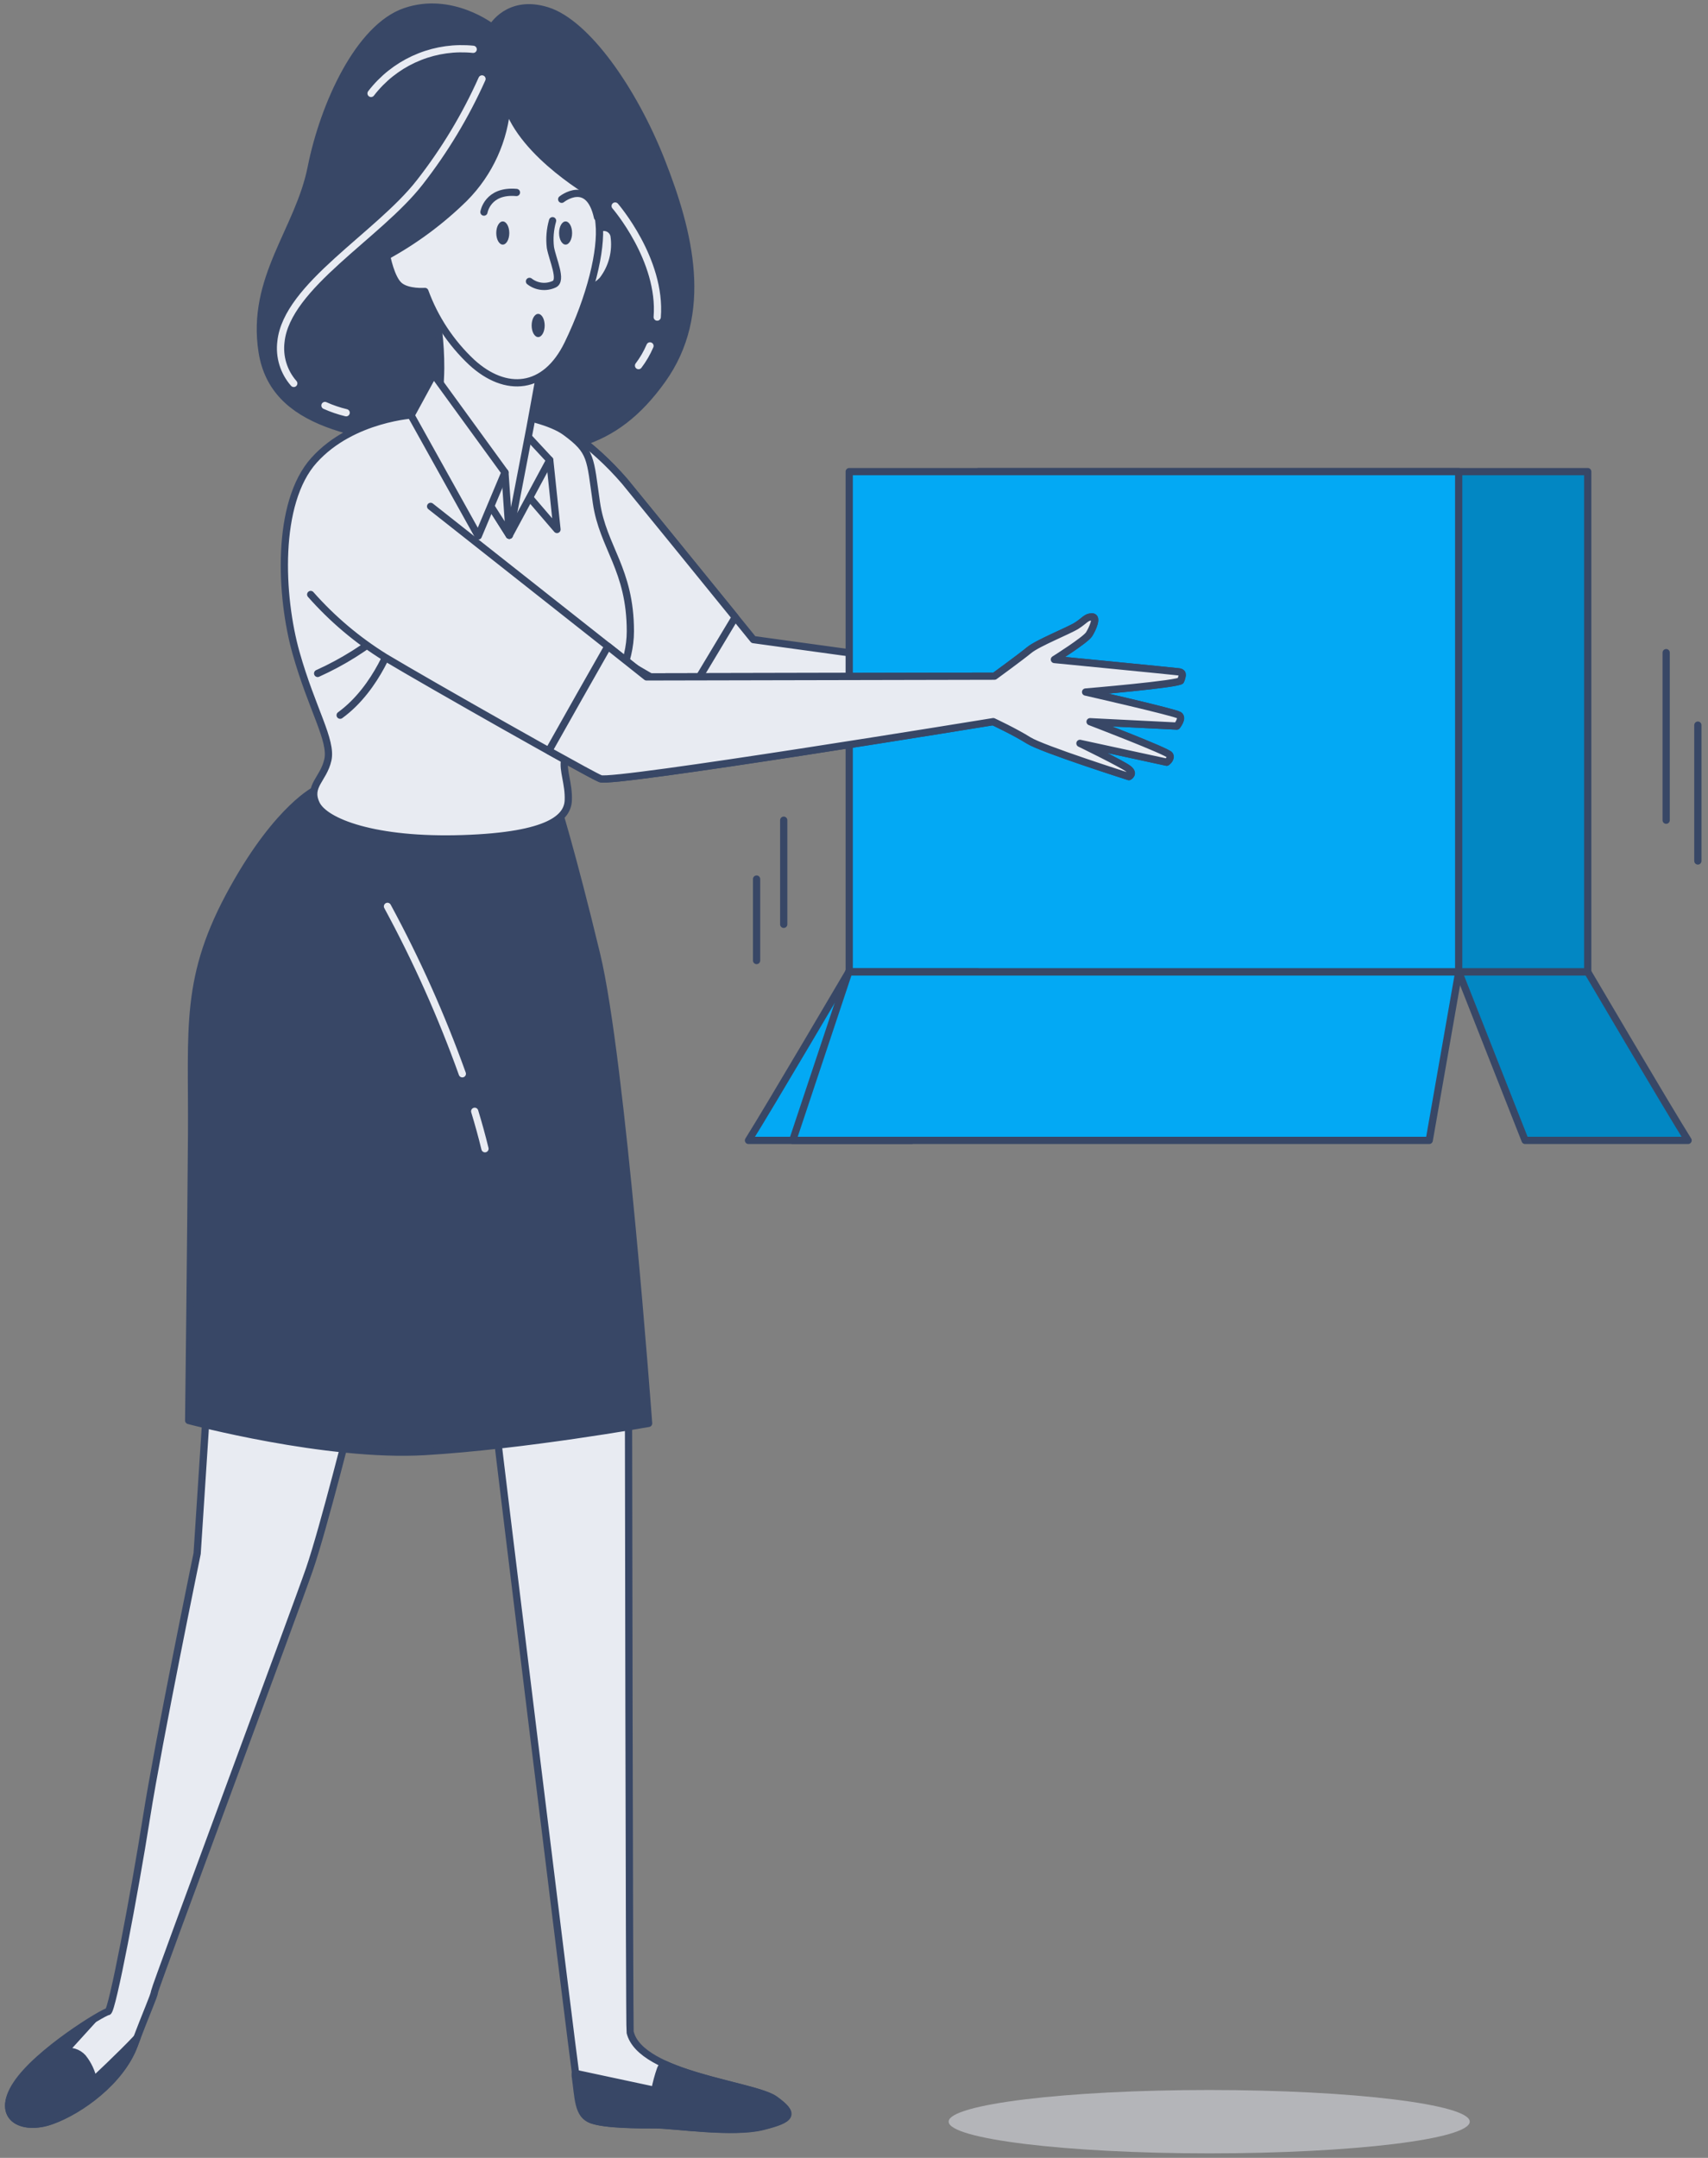<svg width="236" height="298" viewbox="0 0 236 298" fill="none" xmlns="http://www.w3.org/2000/svg">
    <rect width="100%" height="100%" fill="#808080" stroke="none"/>
    <path opacity="0.5" d="M203.08 293C203.08 295.42 186.95 297.38 167.08 297.38C147.21 297.38 131.08 295.38 131.08 293C131.08 290.62 147.2 288.63 167.08 288.63C186.96 288.63 203.08 290.62 203.08 293Z" fill="#E8EBF2"/>
    <path d="M68 3.79C68 3.79 62.41 -0.6 56 1.59C49.59 3.78 44.73 14.46 43 23.14C41.27 31.82 34.62 38.4 36.22 48.58C37.82 58.76 49.39 60.35 63.36 61.85C77.33 63.35 84.91 61.65 91.49 52.47C98.07 43.29 95.28 32.12 91.39 22.24C87.5 12.36 81.02 3.19 75.63 1.49C70.24 -0.21 68 3.79 68 3.79Z" fill="#384766" stroke="#384766" stroke-linecap="round" stroke-linejoin="round"/>
    <path d="M44.9 56C45.843 56.424 46.824 56.759 47.83 57" stroke="#E8EBF2" stroke-linecap="round" stroke-linejoin="round"/>
    <path d="M66.6 10.9C64.322 15.99 61.434 20.785 58 25.18C52.28 32.53 39.63 39.47 38.82 47.18C38.69 48.212 38.78 49.26 39.085 50.255C39.391 51.25 39.903 52.168 40.59 52.95" stroke="#E8EBF2" stroke-linecap="round" stroke-linejoin="round"/>
    <path d="M89.81 47.77C89.397 48.738 88.866 49.651 88.23 50.49" stroke="#E8EBF2" stroke-linecap="round" stroke-linejoin="round"/>
    <path d="M85 28.45C85 28.45 91.43 35.87 90.81 43.79" stroke="#E8EBF2" stroke-linecap="round" stroke-linejoin="round"/>
    <path d="M65.38 6.81C62.874 6.555 60.343 6.904 58 7.828C55.656 8.752 53.568 10.223 51.91 12.12C51.68 12.38 51.47 12.64 51.27 12.9" stroke="#E8EBF2" stroke-linecap="round" stroke-linejoin="round"/>
    <path d="M28.49 195.3L27.24 214.54C27.24 214.54 21.92 240.35 20.24 250.99C18.56 261.63 15.48 277.81 14.92 277.81C14.36 277.81 5.18 283.36 2.24 287.89C-0.7 292.42 3.03 294.34 7.11 292.89C11.19 291.44 16.73 287.34 18.54 282.47C20.35 277.6 21.25 275.79 21.37 275C21.49 274.21 40.84 222.26 42.76 216.71C44.68 211.16 48.76 194.86 48.76 194.86L58.27 162.6C58.27 162.6 68.45 195.77 68.57 197.24C68.69 198.71 79.09 283.49 79.57 286.66C80.05 289.83 79.91 292.09 81.83 292.77C83.75 293.45 88.28 293.45 90.66 293.45C93.04 293.45 101.3 294.7 105.37 293.68C109.44 292.66 109.9 291.98 107.07 289.94C104.24 287.9 88.52 286.6 87.07 280.66C86.95 280.21 86.84 192.94 86.84 192.94C86.84 192.94 85.48 164.08 83.22 155.94H30.92L28.49 195.3Z" fill="#E8EBF2" stroke="#384766" stroke-linecap="round" stroke-linejoin="round"/>
    <path d="M7.1 292.87C11.17 291.39 16.72 287.32 18.53 282.45L18.91 281.45C16.6 283.91 12.91 287.33 12.91 287.33C12.684 286.17 12.179 285.082 11.44 284.16C11.117 283.804 10.704 283.543 10.244 283.404C9.785 283.264 9.296 283.253 8.83 283.37L12.83 278.97C9.83 280.83 4.43 284.63 2.31 287.9C-0.72 292.41 3 294.34 7.1 292.87Z" fill="#384766" stroke="#384766" stroke-linecap="round" stroke-linejoin="round"/>
    <path d="M107 289.92C105.06 288.53 97.09 287.48 91.77 285.05C91.55 285.237 91.379 285.473 91.27 285.74C90.932 286.698 90.668 287.681 90.48 288.68L79.48 286.33V286.64C79.93 289.81 79.82 292.07 81.74 292.75C83.66 293.43 88.19 293.43 90.57 293.43C92.95 293.43 101.21 294.68 105.28 293.66C109.35 292.64 109.87 292 107 289.92Z" fill="#384766" stroke="#384766" stroke-linecap="round" stroke-linejoin="round"/>
    <path d="M43.73 109C43.73 109 38.54 111.39 32.26 122.67C25.39 134.98 26.57 141.82 26.47 156.67C26.37 171.52 26.07 196.17 26.07 196.17C26.07 196.17 45.07 201.26 58.7 200.46C72.33 199.66 89.62 196.57 89.62 196.57C89.62 196.57 85.93 146.29 82.44 131.83C78.95 117.37 76.85 110.83 76.85 110.83C70.105 111.766 63.27 111.867 56.5 111.13C44.93 110 43.73 109 43.73 109Z" fill="#384766" stroke="#384766" stroke-linecap="round" stroke-linejoin="round"/>
    <path d="M65.59 153.47C66.11 155.18 66.59 156.91 67.01 158.64" stroke="#E8EBF2" stroke-linecap="round" stroke-linejoin="round"/>
    <path d="M53.54 125.17C57.568 132.603 61.025 140.332 63.88 148.29" stroke="#E8EBF2" stroke-linecap="round" stroke-linejoin="round"/>
    <path d="M171.12 99.44C170.52 99.04 160.69 97.5 160.69 97.5L158.77 96.71C158.77 96.71 170.67 97.66 170.77 97.16C170.87 96.66 171.27 96.06 170.47 95.96C169.67 95.86 154.36 92.75 154.36 92.75C154.36 92.75 158.25 89.07 158.75 88.27C159.25 87.47 159.94 85.87 159.14 85.87C158.34 85.87 158.14 86.37 157.05 87.07C155.96 87.77 151.66 89.47 150.46 90.46C149.26 91.45 145.68 94.05 145.68 94.05L104.1 88.33C104.1 88.33 89.5 70.33 86.33 66.49C84.126 63.927 81.618 61.644 78.86 59.69C75.8 58.34 75.86 60.6 75.86 60.6L82.25 89C82.25 89 98.78 98.85 99.8 98.85C100.82 98.85 145.48 100.33 145.48 100.33C145.48 100.33 148.48 101.73 150.36 102.92C152.24 104.11 164.23 107.92 164.23 107.92C164.23 107.92 165.03 107.52 164.13 106.82C163.23 106.12 157.45 103.33 157.45 103.33L169.45 105.93C169.45 105.93 170.15 105.43 169.85 104.93C169.55 104.43 158.85 100.34 158.85 100.34L170.85 100.94C170.85 100.94 171.71 99.84 171.12 99.44Z" fill="#E8EBF2" stroke="#384766" stroke-linecap="round" stroke-linejoin="round"/>
    <path d="M101.59 85.24C97.28 79.93 88.67 69.33 86.33 66.49C84.126 63.927 81.618 61.644 78.86 59.69C75.8 58.34 75.86 60.6 75.86 60.6L82.25 89C82.25 89 89.71 93.44 94.91 96.36L101.59 85.24Z" fill="#E8EBF2" stroke="#384766" stroke-linecap="round" stroke-linejoin="round"/>
    <path d="M57.4 57.26C57.4 57.26 48.72 57.66 43.4 63.55C38.08 69.44 38.71 82.4 40.91 90.18C43.11 97.96 45.91 102.25 45.3 104.95C44.69 107.65 42.51 108.54 43.7 111.03C44.89 113.52 51.78 116.22 63.95 115.82C76.12 115.42 78.42 112.82 78.52 110.54C78.62 108.26 77.72 106.35 78.02 104.95C78.32 103.55 87.1 95.77 87.1 87.19C87.1 78.61 83.31 75.62 82.41 69.43C81.51 63.24 81.81 62.35 78.12 59.65C74.43 56.95 62.29 55.56 57.4 57.26Z" fill="#E8EBF2" stroke="#384766" stroke-linecap="round" stroke-linejoin="round"/>
    <path d="M53.46 87C50.559 89.428 47.339 91.446 43.89 93" stroke="#384766" stroke-linecap="round" stroke-linejoin="round"/>
    <path d="M54.42 88C54.42 88 52.27 94.94 47 98.77" stroke="#384766" stroke-linecap="round" stroke-linejoin="round"/>
    <path d="M75.96 63.54L76.96 73.12L72.76 68.23L75.96 63.54Z" fill="#E8EBF2" stroke="#384766" stroke-linecap="round" stroke-linejoin="round"/>
    <path d="M70.37 73.92L75.96 63.54L70.87 58.06L70.37 73.92Z" fill="#E8EBF2" stroke="#384766" stroke-linecap="round" stroke-linejoin="round"/>
    <path d="M59.6 40.3C60.472 43.759 60.905 47.313 60.89 50.88C60.861 53.19 60.627 55.492 60.19 57.76L70.37 73.92L73.26 58.92L75.16 48.54C75.16 48.54 63.59 47.88 59.6 40.3Z" fill="#E8EBF2" stroke="#384766" stroke-linecap="round" stroke-linejoin="round"/>
    <path d="M69.77 65.24L70.37 73.92L67.38 69.23L69.77 65.24Z" fill="#E8EBF2" stroke="#384766" stroke-linecap="round" stroke-linejoin="round"/>
    <path d="M56.8 57.36L66.08 74.02L69.77 65.24L59.9 51.67L56.8 57.36Z" fill="#E8EBF2" stroke="#384766" stroke-linecap="round" stroke-linejoin="round"/>
    <path d="M219.38 65.13H135.17V134.23H219.38V65.13Z" fill="#03a9f4"/>
    <path opacity="0.2" d="M219.38 65.13H135.17V134.23H219.38V65.13Z" fill="black"/>
    <path d="M219.38 65.13H135.17V134.23H219.38V65.13Z" stroke="#384766" stroke-linecap="round" stroke-linejoin="round"/>
    <path d="M201.55 65.13H117.34V134.23H201.55V65.13Z" fill="#03a9f4" stroke="#384766" stroke-linecap="round" stroke-linejoin="round"/>
    <path d="M233.25 157.49C230.55 153.21 219.38 134.23 219.38 134.23H201.56L210.73 157.49H233.25Z" fill="#03a9f4"/>
    <path opacity="0.2" d="M233.25 157.49C230.55 153.21 219.38 134.23 219.38 134.23H201.56L210.73 157.49H233.25Z" fill="black"/>
    <path d="M233.25 157.49C230.55 153.21 219.38 134.23 219.38 134.23H201.56L210.73 157.49H233.25Z" stroke="#384766" stroke-linecap="round" stroke-linejoin="round"/>
    <path d="M103.42 157.49C106.12 153.21 117.28 134.23 117.28 134.23H135.11L125.94 157.49H103.42Z" fill="#03a9f4" stroke="#384766" stroke-linecap="round" stroke-linejoin="round"/>
    <path d="M117.28 134.23L109.53 157.49H197.48L201.56 134.23H117.28Z" fill="#03a9f4" stroke="#384766" stroke-linecap="round" stroke-linejoin="round"/>
    <path d="M230.22 90.13V113.27" stroke="#384766" stroke-linecap="round" stroke-linejoin="round"/>
    <path d="M234.6 100.14V118.9" stroke="#384766" stroke-linecap="round" stroke-linejoin="round"/>
    <path d="M108.29 113.27V127.65" stroke="#384766" stroke-linecap="round" stroke-linejoin="round"/>
    <path d="M104.54 121.4V132.65" stroke="#384766" stroke-linecap="round" stroke-linejoin="round"/>
    <path d="M42.93 82.1C45.914 85.48 49.378 88.404 53.21 90.78C59.21 94.37 81.21 106.84 82.94 107.54C84.67 108.24 137.21 99.66 137.21 99.66C137.21 99.66 140.21 101.06 142.1 102.25C143.99 103.44 155.97 107.25 155.97 107.25C155.97 107.25 156.77 106.85 155.87 106.16C154.97 105.47 149.19 102.66 149.19 102.66L161.19 105.26C161.19 105.26 161.89 104.76 161.59 104.26C161.29 103.76 150.59 99.67 150.59 99.67L162.59 100.27C162.59 100.27 163.49 99.17 162.89 98.77C162.29 98.37 150 95.57 150 95.57C150 95.57 163.07 94.47 163.17 93.97C163.27 93.47 163.67 92.88 162.87 92.78C162.07 92.68 145.71 91.08 145.71 91.08C145.71 91.08 150 88.39 150.5 87.59C151 86.79 151.7 85.19 150.9 85.19C150.1 85.19 149.9 85.69 148.81 86.39C147.72 87.09 143.42 88.79 142.22 89.78C141.02 90.77 137.43 93.38 137.43 93.38L89.35 93.48L59.5 69.93" fill="#E8EBF2"/>
    <path d="M42.93 82.1C45.914 85.48 49.378 88.404 53.21 90.78C59.21 94.37 81.21 106.84 82.94 107.54C84.67 108.24 137.21 99.66 137.21 99.66C137.21 99.66 140.21 101.06 142.1 102.25C143.99 103.44 155.97 107.25 155.97 107.25C155.97 107.25 156.77 106.85 155.87 106.16C154.97 105.47 149.19 102.66 149.19 102.66L161.19 105.26C161.19 105.26 161.89 104.76 161.59 104.26C161.29 103.76 150.59 99.67 150.59 99.67L162.59 100.27C162.59 100.27 163.49 99.17 162.89 98.77C162.29 98.37 150 95.57 150 95.57C150 95.57 163.07 94.47 163.17 93.97C163.27 93.47 163.67 92.88 162.87 92.78C162.07 92.68 145.71 91.08 145.71 91.08C145.71 91.08 150 88.39 150.5 87.59C151 86.79 151.7 85.19 150.9 85.19C150.1 85.19 149.9 85.69 148.81 86.39C147.72 87.09 143.42 88.79 142.22 89.78C141.02 90.77 137.43 93.38 137.43 93.38L89.35 93.48L59.5 69.93" stroke="#384766" stroke-linecap="round" stroke-linejoin="round"/>
    <path d="M162.85 92.78C162.06 92.68 145.69 91.08 145.69 91.08C145.69 91.08 149.98 88.39 150.48 87.59C150.98 86.79 151.68 85.19 150.88 85.19C150.08 85.19 149.88 85.69 148.79 86.39C147.7 87.09 143.4 88.79 142.2 89.78C141 90.77 137.41 93.38 137.41 93.38L89.33 93.48L84 89.25C82 92.76 78.26 99.34 75.83 103.68C79.57 105.76 82.4 107.31 82.97 107.54C84.67 108.24 137.24 99.66 137.24 99.66C137.24 99.66 140.24 101.06 142.13 102.25C144.02 103.44 156 107.25 156 107.25C156 107.25 156.8 106.85 155.9 106.16C155 105.47 149.22 102.66 149.22 102.66L161.22 105.26C161.22 105.26 161.92 104.76 161.62 104.26C161.32 103.76 150.62 99.67 150.62 99.67L162.62 100.27C162.62 100.27 163.52 99.17 162.92 98.77C162.32 98.37 150 95.57 150 95.57C150 95.57 163.07 94.47 163.17 93.97C163.27 93.47 163.65 92.88 162.85 92.78Z" fill="#E8EBF2" stroke="#384766" stroke-linecap="round" stroke-linejoin="round"/>
    <path d="M82.34 31.92C82.51 31.713 82.736 31.558 82.99 31.473C83.244 31.388 83.517 31.376 83.778 31.439C84.038 31.501 84.276 31.636 84.464 31.827C84.652 32.018 84.782 32.258 84.84 32.52C85.007 33.605 84.951 34.712 84.676 35.775C84.401 36.837 83.912 37.833 83.24 38.7C82.14 39.8 81.14 40.1 81.14 38.7C81.418 36.42 81.818 34.157 82.34 31.92V31.92Z" fill="#E8EBF2" stroke="#384766" stroke-linecap="round" stroke-linejoin="round"/>
    <path d="M70.06 14.44C69.709 19.307 67.627 23.887 64.19 27.35C60.988 30.499 57.367 33.191 53.43 35.35C53.43 35.35 54.01 38.48 55.19 39.46C56.37 40.44 58.71 40.25 58.71 40.25C60.07 43.969 62.283 47.319 65.17 50.03C69.86 54.33 75.34 53.94 78.47 47.49C81.6 41.04 83.17 34.57 82.78 30.85L82.39 27.13C82.39 27.13 72.21 21.48 70.06 14.44Z" fill="#E8EBF2" stroke="#384766" stroke-linecap="round" stroke-linejoin="round"/>
    <path d="M69.47 33.78C69.967 33.78 70.37 33.064 70.37 32.18C70.37 31.296 69.967 30.58 69.47 30.58C68.973 30.58 68.57 31.296 68.57 32.18C68.57 33.064 68.973 33.78 69.47 33.78Z" fill="#384766"/>
    <path d="M74.36 46.55C74.857 46.55 75.26 45.834 75.26 44.95C75.26 44.066 74.857 43.35 74.36 43.35C73.863 43.35 73.46 44.066 73.46 44.95C73.46 45.834 73.863 46.55 74.36 46.55Z" fill="#384766"/>
    <path d="M78.15 33.78C78.647 33.78 79.05 33.064 79.05 32.18C79.05 31.296 78.647 30.58 78.15 30.58C77.653 30.58 77.25 31.296 77.25 32.18C77.25 33.064 77.653 33.78 78.15 33.78Z" fill="#384766"/>
    <path d="M76.35 30.48C76.006 31.678 75.904 32.932 76.05 34.17C76.35 35.87 77.75 38.76 76.55 39.26C76.002 39.51 75.397 39.605 74.799 39.534C74.201 39.464 73.634 39.23 73.16 38.86" stroke="#384766" stroke-linecap="round" stroke-linejoin="round"/>
    <path d="M66.87 29.29C66.87 29.29 67.35 26.23 71.36 26.58" stroke="#384766" stroke-linecap="round" stroke-linejoin="round"/>
    <path d="M77.61 27.52C77.61 27.52 81.35 24.52 82.56 30.01" stroke="#384766" stroke-linecap="round" stroke-linejoin="round"/>
</svg>

